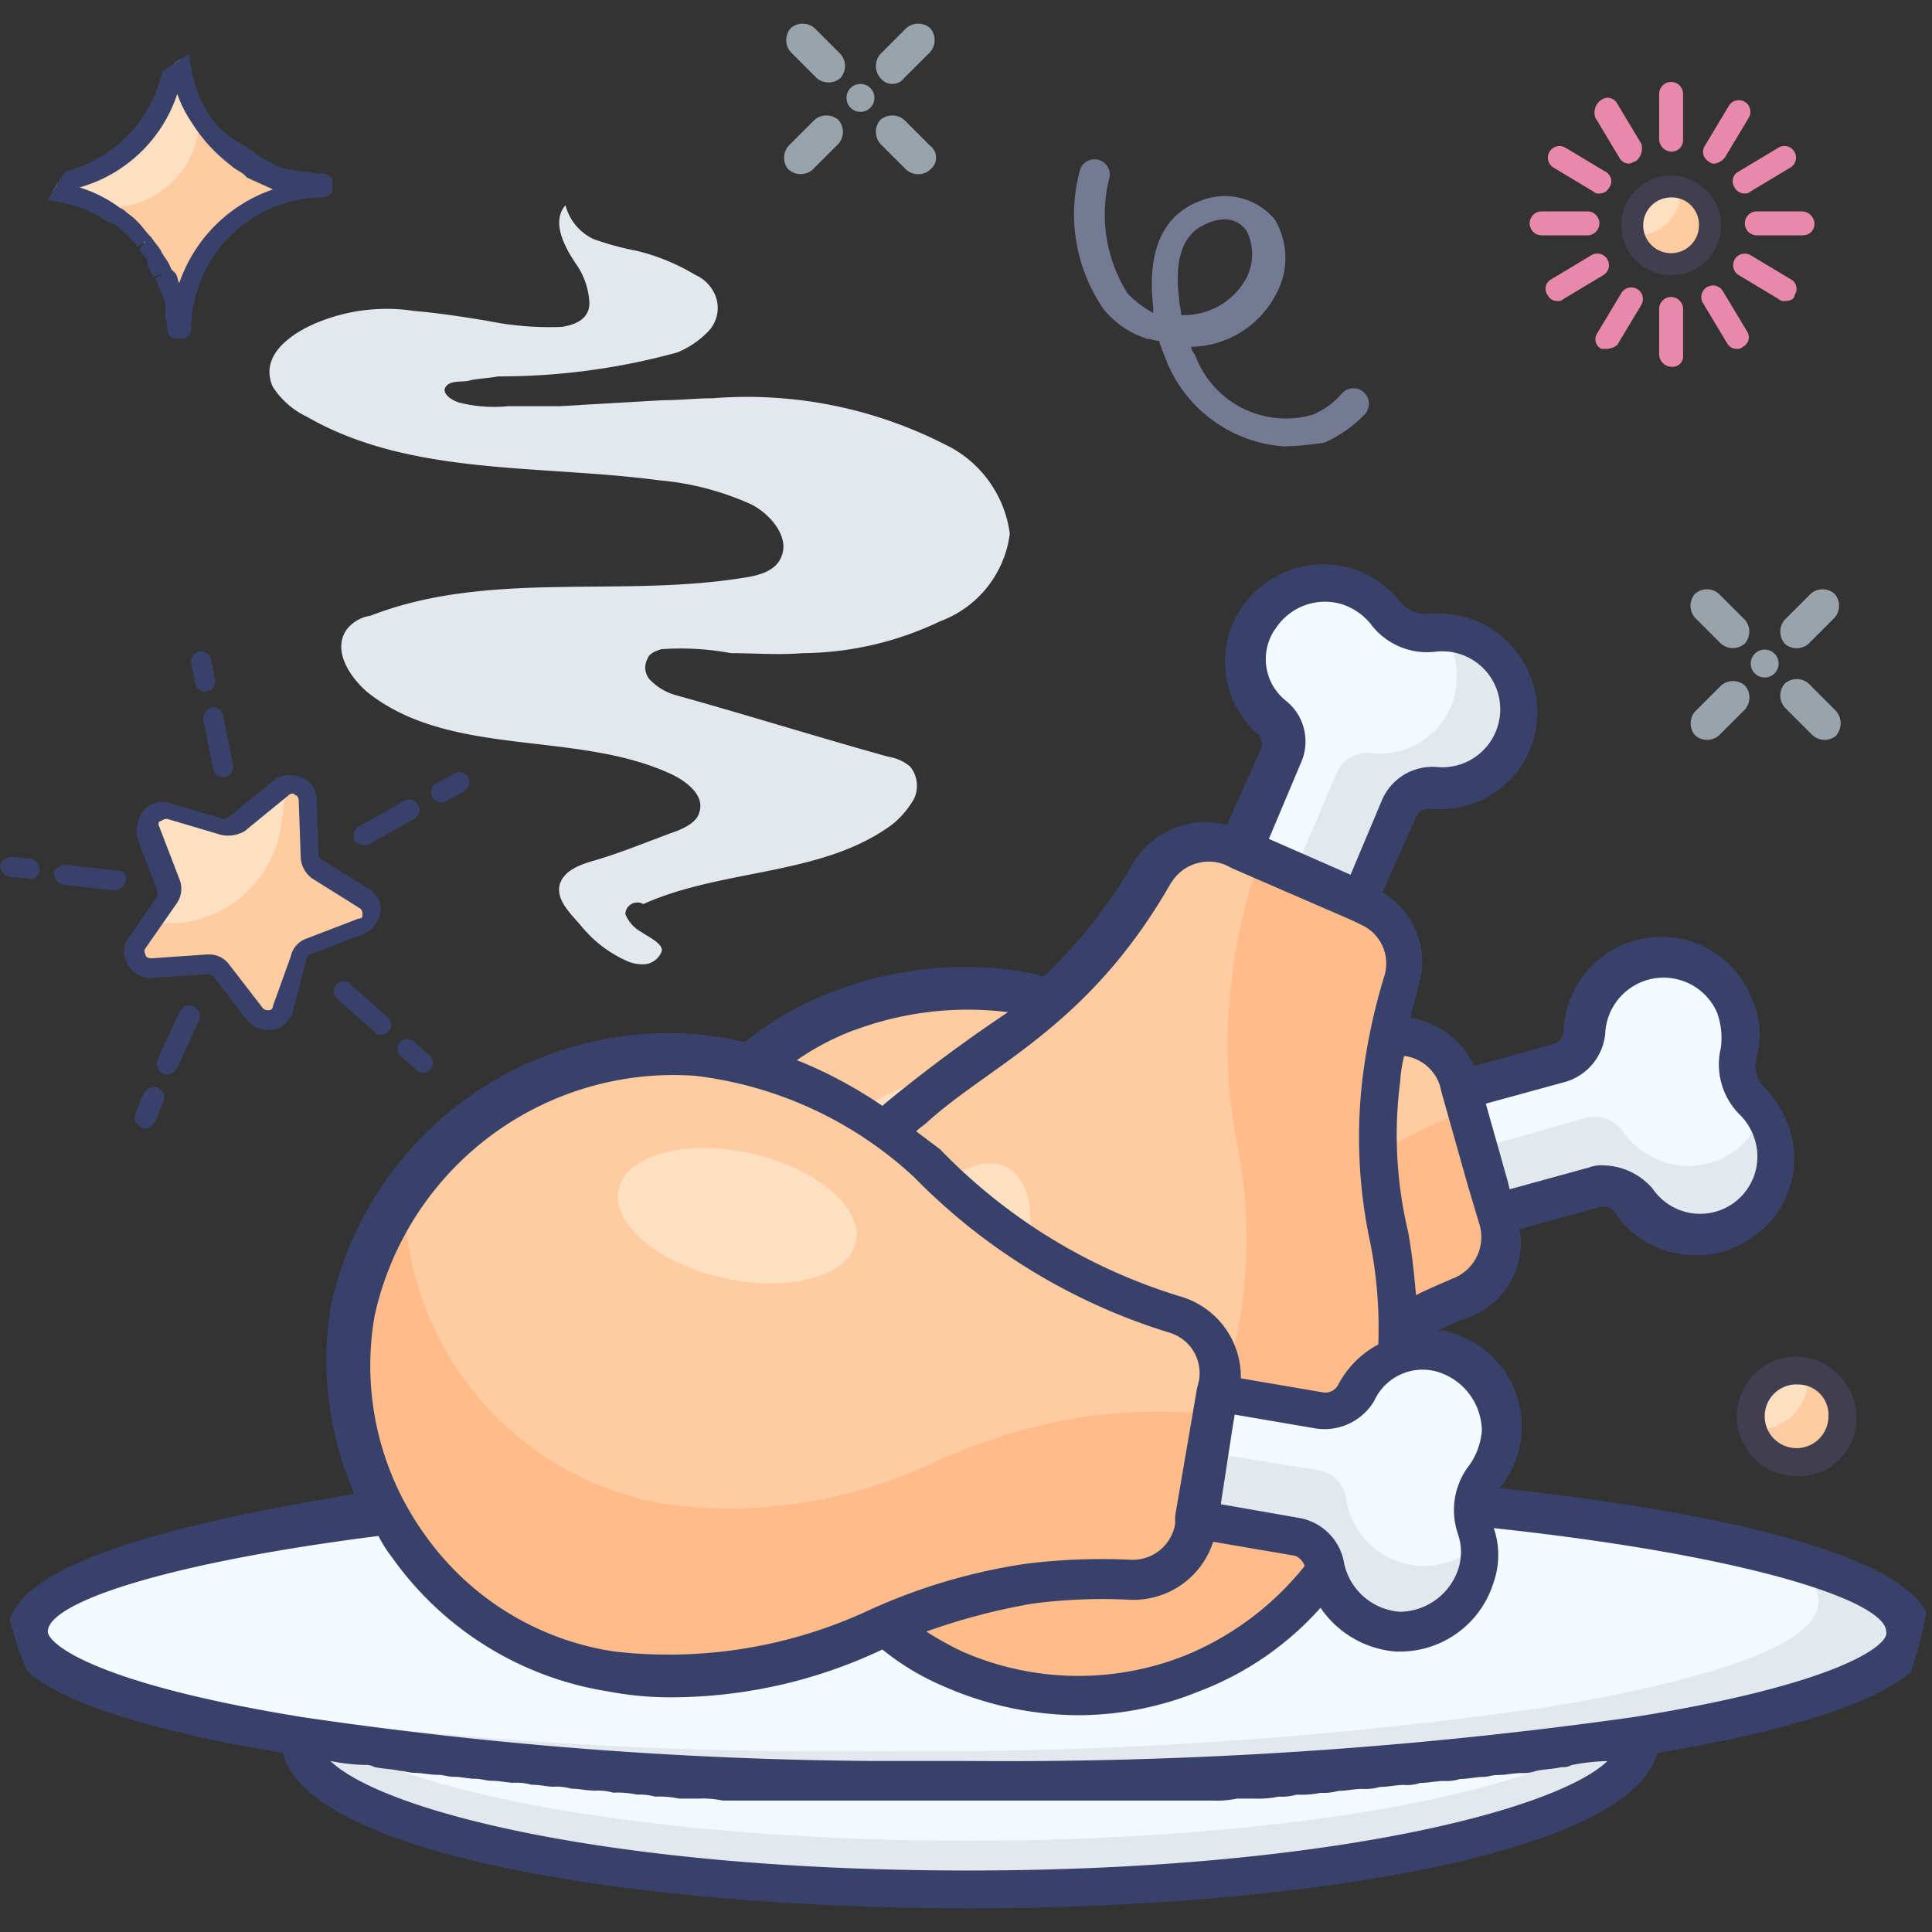 <svg xmlns="http://www.w3.org/2000/svg" xmlns:xlink="http://www.w3.org/1999/xlink" width="40" height="40" viewBox="0 0 40 40"><rect x="0" y="0" width="40" height="40" fill="#333333" stroke="none"/><defs><style>.a{fill:#f5f5f5;stroke:rgba(112,112,112,0.25);}.b{clip-path:url(#a);}.c{fill:#fde0c2;}.d{fill:#ffcca1;}.e{fill:#e888ab;}.f{fill:#413f4f;}.g{fill:#98a3ac;}.h{fill:#e3e8ee;}.i{fill:#f3fbfe;}.j{fill:#ffbc8a;}.k{fill:#747a94;}.l{fill:#384169;}</style><clipPath id="a"><rect class="a" width="40" height="40" rx="8" transform="translate(26 294)"/></clipPath></defs><g class="b" transform="translate(-26 -294)"><g transform="translate(25.34 293.387)"><circle class="c" cx="0.742" cy="0.742" r="0.742" transform="translate(34.515 4.495)"/><path class="d" d="M35.464,4.536v.041a.915.915,0,0,1-.907.907h0a.755.755,0,0,0,.866.495A.7.7,0,0,0,36,5.361.7.7,0,0,0,35.464,4.536Z"/><path class="e" d="M35.258,3.753a.266.266,0,0,1-.247-.247V2.557a.247.247,0,1,1,.495,0v.948A.238.238,0,0,1,35.258,3.753ZM34.392,4a.227.227,0,0,1-.206-.124l-.495-.825a.313.313,0,0,1,.124-.371.223.223,0,0,1,.33.082l.495.825a.333.333,0,0,1-.124.371C34.474,3.959,34.433,4,34.392,4Zm-.619.619a.151.151,0,0,1-.124-.041l-.825-.495a.24.24,0,0,1,.247-.412l.825.495a.223.223,0,0,1,.082.33A.227.227,0,0,1,33.773,4.619Zm-.247.866h-.948a.247.247,0,0,1,0-.495h.948a.247.247,0,0,1,0,.495Zm-.619,1.361a.227.227,0,0,1-.206-.124.223.223,0,0,1,.082-.33l.825-.495a.24.24,0,0,1,.247.412l-.825.495A.151.151,0,0,1,32.907,6.845Zm.99.99h-.082a.223.223,0,0,1-.082-.33l.495-.825a.24.24,0,1,1,.412.247l-.495.825A.349.349,0,0,1,33.9,7.835Zm1.361.371a.266.266,0,0,1-.247-.247V7.01a.247.247,0,1,1,.495,0v.948A.219.219,0,0,1,35.258,8.206Zm1.361-.371a.227.227,0,0,1-.206-.124l-.495-.825a.24.24,0,1,1,.412-.247l.495.825a.223.223,0,0,1-.082.33A.152.152,0,0,1,36.619,7.835Zm.99-.99a.151.151,0,0,1-.124-.041l-.825-.495a.24.24,0,0,1,.247-.412l.825.495a.223.223,0,0,1,.082.33C37.814,6.8,37.732,6.845,37.608,6.845Zm.371-1.361h-.948a.247.247,0,0,1,0-.495h.948a.266.266,0,0,1,.247.247A.238.238,0,0,1,37.979,5.485Zm-1.2-.866a.227.227,0,0,1-.206-.124.223.223,0,0,1,.082-.33l.825-.495a.24.24,0,0,1,.247.412l-.825.495A.151.151,0,0,1,36.784,4.619ZM36.165,4a.151.151,0,0,1-.124-.041.229.229,0,0,1-.082-.33l.495-.825a.24.24,0,1,1,.412.247l-.495.825A.351.351,0,0,1,36.165,4Z"/><path class="f" d="M35.258,6.309a1.031,1.031,0,1,1,1.031-1.031A1.021,1.021,0,0,1,35.258,6.309Zm0-1.608a.577.577,0,1,0,.577.577A.564.564,0,0,0,35.258,4.7Z"/><path class="g" d="M36.784,13.938h0a.376.376,0,0,1-.495,0l-.536-.536a.376.376,0,0,1,0-.495h0a.376.376,0,0,1,.495,0l.536.536A.375.375,0,0,1,36.784,13.938Zm1.9,1.9h0a.376.376,0,0,1-.495,0l-.577-.577a.376.376,0,0,1,0-.495h0a.376.376,0,0,1,.495,0l.536.536A.389.389,0,0,1,38.68,15.835Zm-1.072-1.9h0a.376.376,0,0,1,0-.495l.536-.536a.376.376,0,0,1,.495,0h0a.376.376,0,0,1,0,.495l-.536.536A.375.375,0,0,1,37.608,13.938Zm-1.856,1.9h0a.376.376,0,0,1,0-.495l.536-.536a.376.376,0,0,1,.495,0h0a.376.376,0,0,1,0,.495l-.536.536A.375.375,0,0,1,35.753,15.835Z"/><circle class="g" cx="0.289" cy="0.289" r="0.289" transform="translate(36.907 14.062)"/><path class="g" d="M18.062,2.227h0a.376.376,0,0,1-.495,0l-.536-.536a.376.376,0,0,1,0-.495h0a.376.376,0,0,1,.495,0l.536.536A.375.375,0,0,1,18.062,2.227Zm1.856,1.9h0a.376.376,0,0,1-.495,0l-.536-.536a.376.376,0,0,1,0-.495h0a.376.376,0,0,1,.495,0l.536.536A.309.309,0,0,1,19.918,4.124Zm-1.031-1.9h0a.376.376,0,0,1,0-.495l.536-.536a.376.376,0,0,1,.495,0h0a.376.376,0,0,1,0,.495l-.536.536A.309.309,0,0,1,18.887,2.227Zm-1.9,1.9h0a.376.376,0,0,1,0-.495l.536-.536a.376.376,0,0,1,.495,0h0a.376.376,0,0,1,0,.495l-.536.536A.375.375,0,0,1,16.99,4.124Z"/><circle class="g" cx="0.289" cy="0.289" r="0.289" transform="translate(18.186 2.351)"/><circle class="c" cx="0.907" cy="0.907" r="0.907" transform="translate(36.948 29.031)"/><path class="d" d="M38.1,29.072v.082a1.092,1.092,0,0,1-1.072,1.072h0a.813.813,0,0,0,.99.577.878.878,0,0,0,.7-.7A.862.862,0,0,0,38.1,29.072Z"/><path class="f" d="M37.856,31.175a1.237,1.237,0,1,1,0-2.474,1.268,1.268,0,0,1,1.237,1.237A1.191,1.191,0,0,1,37.856,31.175Zm0-1.9a.66.66,0,1,0,.66.66A.628.628,0,0,0,37.856,29.278Z"/><path class="h" d="M14.351,20.33a.414.414,0,0,1-.412.247.777.777,0,0,1-.33-.082,2.557,2.557,0,0,1-.907-.7c-.206-.247-.536-.536-.454-.866.082-.289.412-.412.7-.495.577-.165,1.155-.412,1.732-.619.206-.082.412-.206.454-.371.124-.33-.206-.619-.536-.784-1.979-.948-4.619-.33-6.351-1.732-.371-.33-.7-.866-.412-1.278a.765.765,0,0,1,.495-.289c2.433-.948,5.155-.371,7.711-.784.289-.041.66-.124.784-.412.206-.412-.206-.907-.619-1.113a5.855,5.855,0,0,0-1.9-.495c-2.474-.33-5.155-.082-7.3-1.32a1.7,1.7,0,0,1-.7-.619c-.289-.66.412-1.113.907-1.32a3.77,3.77,0,0,1,2.021-.247c.495.041,1.031.124,1.526.206a6.358,6.358,0,0,0,1.526.124c.289-.041.577-.165.577-.495a1.535,1.535,0,0,0-.289-.825c-.247-.371-.495-.866-.206-1.2a1.068,1.068,0,0,0,.577.7,5.828,5.828,0,0,0,.907.247,4.317,4.317,0,0,1,1.2.495.8.8,0,0,1,.412.412.7.7,0,0,1-.124.742,1.884,1.884,0,0,1-.66.454,13.892,13.892,0,0,1-3.711.495c-.206.041-.412.041-.577.082-.124.041-.33,0-.454.082-.206.165.082.33.206.371a2.914,2.914,0,0,0,1.031.082h1.072c.7-.041,1.4-.082,2.144-.124.33,0,.7-.041,1.031-.041a9,9,0,0,1,4.784.948,2.394,2.394,0,0,1,1.361,1.856,2.235,2.235,0,0,1-1.443,1.814,6.7,6.7,0,0,1-2.845.66c-.495.041-.99,0-1.485,0a5.663,5.663,0,0,0-1.443-.082c-.124.041-.247.082-.289.206a.379.379,0,0,0,.041.412,1.184,1.184,0,0,0,.536.33c1.485.412,2.928.866,4.412,1.278a.915.915,0,0,1,.454.206.635.635,0,0,1,.082.66,1.851,1.851,0,0,1-.454.536c-1.443,1.072-3.505.907-5.155,1.649a.248.248,0,0,0-.371.206.728.728,0,0,0,.33.371C14.062,20,14.433,20.165,14.351,20.33Z"/><path class="i" d="M40.206,34.392c0,.866-2.144,1.608-5.649,2.186a90.82,90.82,0,0,1-13.814.907,90.431,90.431,0,0,1-13.814-.907C3.381,36,1.237,35.216,1.237,34.392,1.237,32.7,9.979,31.3,20.7,31.3,31.464,31.3,40.206,32.7,40.206,34.392Z"/><path class="h" d="M37.32,32.784c.619.289.99.619.99.99,0,.866-2.144,1.608-5.649,2.186a90.82,90.82,0,0,1-13.814.907,90.431,90.431,0,0,1-13.814-.907,26.593,26.593,0,0,1-2.763-.577,18.5,18.5,0,0,0,4.66,1.2,90.82,90.82,0,0,0,13.814.907,90.431,90.431,0,0,0,13.814-.907c3.505-.577,5.649-1.32,5.649-2.186C40.206,33.773,39.134,33.237,37.32,32.784Z"/><path class="i" d="M34.557,36.66c0,1.691-6.186,3.093-13.814,3.093S6.928,38.392,6.928,36.66v-.082a90.82,90.82,0,0,0,13.814.907,90.431,90.431,0,0,0,13.814-.907Z"/><path class="h" d="M33.773,36.66c-1.856,1.2-7.01,2.062-13.072,2.062S9.485,37.856,7.629,36.66l-.742-.124v.082c0,1.691,6.186,3.093,13.814,3.093s13.814-1.361,13.814-3.093v-.082Q34.206,36.6,33.773,36.66Z"/><path class="d" d="M22.1,21.237c.454.082.866.124,1.32.247a3.09,3.09,0,0,1,.66.206,10.624,10.624,0,0,0,5.32.412,1.253,1.253,0,0,1,1.443.907L31.67,25.9a1.319,1.319,0,0,1-.742,1.567,8.032,8.032,0,0,0-1.856.99,11.138,11.138,0,0,0-2.433,2.186,9.772,9.772,0,0,1-4.66,3.175A6.423,6.423,0,0,1,14.021,29.4a6.691,6.691,0,0,1,4.124-7.835A6.882,6.882,0,0,1,22.1,21.237Z"/><path class="j" d="M14.062,29.4a5.9,5.9,0,0,1-.124-2.68,6.41,6.41,0,0,0,7.588,3.464,10.5,10.5,0,0,0,4.66-3.175,12.3,12.3,0,0,1,2.433-2.186,13.232,13.232,0,0,1,1.856-.99,1.258,1.258,0,0,0,.536-.412l.7,2.474a1.319,1.319,0,0,1-.742,1.567,8.032,8.032,0,0,0-1.856.99,11.138,11.138,0,0,0-2.433,2.186,9.772,9.772,0,0,1-4.66,3.175A6.423,6.423,0,0,1,14.062,29.4Z"/><path class="i" d="M31.67,25.773l2.021-.577a.726.726,0,0,1,.784.289,1.651,1.651,0,0,0,1.979.577A1.634,1.634,0,0,0,37.4,24.33a1.475,1.475,0,0,0-.454-.907,1.154,1.154,0,0,1-.289-1.031,1.607,1.607,0,1,0-3.175-.412.669.669,0,0,1-.495.66l-.825.206-1.237.33.742,2.6"/><path class="h" d="M36.412,21.113l.124.247a1.142,1.142,0,0,1,.124.536A1.057,1.057,0,0,1,36.412,21.113ZM33.691,25.2l-2.021.577-.742-2.6.206-.041.33,1.2,2.021-.577a.726.726,0,0,1,.784.289,1.651,1.651,0,0,0,1.979.577,1.707,1.707,0,0,0,.907-.948,1.9,1.9,0,0,1,.289.66,1.634,1.634,0,0,1-.948,1.732,1.667,1.667,0,0,1-1.979-.577A.842.842,0,0,0,33.691,25.2Z"/><path class="d" d="M22.1,21.237c.454.082.866.124,1.32.247a3.09,3.09,0,0,1,.66.206,10.624,10.624,0,0,0,5.32.412,1.253,1.253,0,0,1,1.443.907L31.67,25.9a1.319,1.319,0,0,1-.742,1.567,8.032,8.032,0,0,0-1.856.99,11.138,11.138,0,0,0-2.433,2.186,9.772,9.772,0,0,1-4.66,3.175A6.423,6.423,0,0,1,14.021,29.4a6.691,6.691,0,0,1,4.124-7.835A6.882,6.882,0,0,1,22.1,21.237Z"/><path class="j" d="M14.062,29.4a5.9,5.9,0,0,1-.124-2.68,6.41,6.41,0,0,0,7.588,3.464,10.5,10.5,0,0,0,4.66-3.175,12.3,12.3,0,0,1,2.433-2.186,13.232,13.232,0,0,1,1.856-.99,1.258,1.258,0,0,0,.536-.412l.7,2.474a1.319,1.319,0,0,1-.742,1.567,8.032,8.032,0,0,0-1.856.99,11.138,11.138,0,0,0-2.433,2.186,9.772,9.772,0,0,1-4.66,3.175A6.423,6.423,0,0,1,14.062,29.4Z"/><path class="i" d="M31.67,25.773l2.021-.577a.726.726,0,0,1,.784.289,1.651,1.651,0,0,0,1.979.577A1.634,1.634,0,0,0,37.4,24.33a1.475,1.475,0,0,0-.454-.907,1.154,1.154,0,0,1-.289-1.031,1.607,1.607,0,1,0-3.175-.412.669.669,0,0,1-.495.66l-.825.206-1.237.33.742,2.6"/><path class="h" d="M36.412,21.113l.124.247a1.142,1.142,0,0,1,.124.536A1.057,1.057,0,0,1,36.412,21.113ZM33.691,25.2l-2.021.577-.742-2.6.206-.041.33,1.2,2.021-.577a.726.726,0,0,1,.784.289,1.651,1.651,0,0,0,1.979.577,1.707,1.707,0,0,0,.907-.948,1.9,1.9,0,0,1,.289.66,1.634,1.634,0,0,1-.948,1.732,1.667,1.667,0,0,1-1.979-.577A.842.842,0,0,0,33.691,25.2Z"/><path class="d" d="M22.1,21.237c.454.082.866.124,1.32.247a3.09,3.09,0,0,1,.66.206,10.624,10.624,0,0,0,5.32.412,1.253,1.253,0,0,1,1.443.907L31.67,25.9a1.319,1.319,0,0,1-.742,1.567,8.032,8.032,0,0,0-1.856.99,11.138,11.138,0,0,0-2.433,2.186,9.772,9.772,0,0,1-4.66,3.175A6.423,6.423,0,0,1,14.021,29.4a6.691,6.691,0,0,1,4.124-7.835A6.882,6.882,0,0,1,22.1,21.237Z"/><path class="j" d="M14.062,29.4a5.9,5.9,0,0,1-.124-2.68,6.41,6.41,0,0,0,7.588,3.464,10.5,10.5,0,0,0,4.66-3.175,12.3,12.3,0,0,1,2.433-2.186,13.232,13.232,0,0,1,1.856-.99,1.258,1.258,0,0,0,.536-.412l.7,2.474a1.319,1.319,0,0,1-.742,1.567,8.032,8.032,0,0,0-1.856.99,11.138,11.138,0,0,0-2.433,2.186,9.772,9.772,0,0,1-4.66,3.175A6.423,6.423,0,0,1,14.062,29.4Z"/><path class="i" d="M31.67,25.773l2.021-.577a.726.726,0,0,1,.784.289,1.651,1.651,0,0,0,1.979.577A1.634,1.634,0,0,0,37.4,24.33a1.475,1.475,0,0,0-.454-.907,1.154,1.154,0,0,1-.289-1.031,1.607,1.607,0,1,0-3.175-.412.669.669,0,0,1-.495.66l-.825.206-1.237.33.742,2.6"/><path class="h" d="M36.412,21.113l.124.247a1.142,1.142,0,0,1,.124.536A1.057,1.057,0,0,1,36.412,21.113ZM33.691,25.2l-2.021.577-.742-2.6.206-.041.33,1.2,2.021-.577a.726.726,0,0,1,.784.289,1.651,1.651,0,0,0,1.979.577,1.707,1.707,0,0,0,.907-.948,1.9,1.9,0,0,1,.289.66,1.634,1.634,0,0,1-.948,1.732,1.667,1.667,0,0,1-1.979-.577A.842.842,0,0,0,33.691,25.2Z"/><ellipse class="c" cx="2.515" cy="1.32" rx="2.515" ry="1.32" transform="matrix(0.975, -0.222, 0.222, 0.975, 17.59, 23.476)"/><path class="d" d="M19.216,23.753c.33-.289.66-.577,1.031-.866.206-.124.371-.289.577-.412a11.018,11.018,0,0,0,3.711-3.835,1.27,1.27,0,0,1,1.649-.536l2.763,1.2a1.256,1.256,0,0,1,.7,1.567,8.71,8.71,0,0,0-.412,2.062,10.808,10.808,0,0,0,.124,3.258,9.828,9.828,0,0,1-.495,5.608,6.431,6.431,0,0,1-8.454,3.34,6.723,6.723,0,0,1-3.423-8.165A7.222,7.222,0,0,1,19.216,23.753Z"/><path class="j" d="M20.412,35.175a6.383,6.383,0,0,1-2.144-1.608,6.405,6.405,0,0,0,7.505-3.67,9.828,9.828,0,0,0,.495-5.608,10.808,10.808,0,0,1-.124-3.258,11.413,11.413,0,0,1,.412-2.062,1.2,1.2,0,0,0,.041-.66l2.351,1.031a1.256,1.256,0,0,1,.7,1.567,8.71,8.71,0,0,0-.412,2.062,10.808,10.808,0,0,0,.124,3.258,9.828,9.828,0,0,1-.495,5.608A6.431,6.431,0,0,1,20.412,35.175Z"/><path class="i" d="M28.784,19.3l.825-1.938a.691.691,0,0,1,.742-.412,1.591,1.591,0,0,0,1.691-1.155,1.611,1.611,0,0,0-.742-1.856,1.724,1.724,0,0,0-.99-.206,1.154,1.154,0,0,1-.99-.412,1.992,1.992,0,0,0-.825-.577,1.634,1.634,0,0,0-1.567,2.763.705.705,0,0,1,.206.825l-.33.742-.536,1.2L28.784,19.3"/><path class="h" d="M28.247,12.66c.082,0,.206.041.289.041a1.394,1.394,0,0,1,.495.247A.9.9,0,0,1,28.247,12.66Zm1.361,4.7L28.784,19.3l-2.474-1.072.082-.165,1.113.495.825-1.938a.691.691,0,0,1,.742-.412,1.591,1.591,0,0,0,1.691-1.155,1.835,1.835,0,0,0-.165-1.32,1.52,1.52,0,0,1,.7.206,1.666,1.666,0,0,1,.742,1.856,1.635,1.635,0,0,1-1.691,1.155A.721.721,0,0,0,29.608,17.361Z"/><path class="d" d="M19.216,23.753c.33-.289.66-.577,1.031-.866.206-.124.371-.289.577-.412a11.018,11.018,0,0,0,3.711-3.835,1.27,1.27,0,0,1,1.649-.536l2.763,1.2a1.256,1.256,0,0,1,.7,1.567,8.71,8.71,0,0,0-.412,2.062,10.808,10.808,0,0,0,.124,3.258,9.828,9.828,0,0,1-.495,5.608,6.431,6.431,0,0,1-8.454,3.34,6.723,6.723,0,0,1-3.423-8.165A7.222,7.222,0,0,1,19.216,23.753Z"/><path class="j" d="M20.412,35.175a6.383,6.383,0,0,1-2.144-1.608,6.405,6.405,0,0,0,7.505-3.67,9.828,9.828,0,0,0,.495-5.608,10.808,10.808,0,0,1-.124-3.258,11.413,11.413,0,0,1,.412-2.062,1.2,1.2,0,0,0,.041-.66l2.351,1.031a1.256,1.256,0,0,1,.7,1.567,8.71,8.71,0,0,0-.412,2.062,10.808,10.808,0,0,0,.124,3.258,9.828,9.828,0,0,1-.495,5.608A6.431,6.431,0,0,1,20.412,35.175Z"/><path class="i" d="M28.784,19.3l.825-1.938a.691.691,0,0,1,.742-.412,1.591,1.591,0,0,0,1.691-1.155,1.611,1.611,0,0,0-.742-1.856,1.724,1.724,0,0,0-.99-.206,1.154,1.154,0,0,1-.99-.412,1.992,1.992,0,0,0-.825-.577,1.634,1.634,0,0,0-1.567,2.763.705.705,0,0,1,.206.825l-.33.742-.536,1.2L28.784,19.3"/><path class="h" d="M28.247,12.66c.082,0,.206.041.289.041a1.394,1.394,0,0,1,.495.247A.9.9,0,0,1,28.247,12.66Zm1.361,4.7L28.784,19.3l-2.474-1.072.082-.165,1.113.495.825-1.938a.691.691,0,0,1,.742-.412,1.591,1.591,0,0,0,1.691-1.155,1.835,1.835,0,0,0-.165-1.32,1.52,1.52,0,0,1,.7.206,1.666,1.666,0,0,1,.742,1.856,1.635,1.635,0,0,1-1.691,1.155A.721.721,0,0,0,29.608,17.361Z"/><path class="d" d="M19.216,23.753c.33-.289.66-.577,1.031-.866.206-.124.371-.289.577-.412a11.018,11.018,0,0,0,3.711-3.835,1.27,1.27,0,0,1,1.649-.536l2.763,1.2a1.256,1.256,0,0,1,.7,1.567,8.71,8.71,0,0,0-.412,2.062,10.808,10.808,0,0,0,.124,3.258,9.828,9.828,0,0,1-.495,5.608,6.431,6.431,0,0,1-8.454,3.34,6.723,6.723,0,0,1-3.423-8.165A7.222,7.222,0,0,1,19.216,23.753Z"/><path class="j" d="M20.412,35.175a6.383,6.383,0,0,1-2.144-1.608,6.405,6.405,0,0,0,7.505-3.67,9.828,9.828,0,0,0,.495-5.608,10.808,10.808,0,0,1-.124-3.258,11.413,11.413,0,0,1,.412-2.062,1.2,1.2,0,0,0,.041-.66l2.351,1.031a1.256,1.256,0,0,1,.7,1.567,8.71,8.71,0,0,0-.412,2.062,10.808,10.808,0,0,0,.124,3.258,9.828,9.828,0,0,1-.495,5.608A6.431,6.431,0,0,1,20.412,35.175Z"/><path class="i" d="M28.784,19.3l.825-1.938a.691.691,0,0,1,.742-.412,1.591,1.591,0,0,0,1.691-1.155,1.611,1.611,0,0,0-.742-1.856,1.724,1.724,0,0,0-.99-.206,1.154,1.154,0,0,1-.99-.412,1.992,1.992,0,0,0-.825-.577,1.634,1.634,0,0,0-1.567,2.763.705.705,0,0,1,.206.825l-.33.742-.536,1.2L28.784,19.3"/><path class="h" d="M28.247,12.66c.082,0,.206.041.289.041a1.394,1.394,0,0,1,.495.247A.9.9,0,0,1,28.247,12.66Zm1.361,4.7L28.784,19.3l-2.474-1.072.082-.165,1.113.495.825-1.938a.691.691,0,0,1,.742-.412,1.591,1.591,0,0,0,1.691-1.155,1.835,1.835,0,0,0-.165-1.32,1.52,1.52,0,0,1,.7.206,1.666,1.666,0,0,1,.742,1.856,1.635,1.635,0,0,1-1.691,1.155A.721.721,0,0,0,29.608,17.361Z"/><ellipse class="c" cx="2.515" cy="1.32" rx="2.515" ry="1.32" transform="translate(18.054 28.678) rotate(-63.332)"/><path class="d" d="M18.763,23.876a10.211,10.211,0,0,1,1.072.784c.165.165.371.33.536.495a10.825,10.825,0,0,0,4.619,2.639,1.277,1.277,0,0,1,.907,1.443L25.4,32.206a1.3,1.3,0,0,1-1.361,1.072,11.968,11.968,0,0,0-2.1.082,10.586,10.586,0,0,0-3.134.948,9.871,9.871,0,0,1-5.567.866,6.446,6.446,0,0,1-5.278-7.423,6.728,6.728,0,0,1,7.093-5.32A7.722,7.722,0,0,1,18.763,23.876Z"/><path class="j" d="M8,27.794A6.577,6.577,0,0,1,9.031,25.32a6.5,6.5,0,0,0,5.4,6.433A9.923,9.923,0,0,0,20,30.887a11.962,11.962,0,0,1,3.134-.948,11.968,11.968,0,0,1,2.1-.082,1.709,1.709,0,0,0,.66-.124l-.412,2.557a1.3,1.3,0,0,1-1.361,1.072,11.969,11.969,0,0,0-2.1.082,10.586,10.586,0,0,0-3.134.948,9.871,9.871,0,0,1-5.567.866A6.507,6.507,0,0,1,8,27.794Z"/><path class="i" d="M25.443,32.082l2.062.33a.7.7,0,0,1,.577.619,1.628,1.628,0,0,0,1.526,1.361,1.589,1.589,0,0,0,1.567-2.144,1.221,1.221,0,0,1,.165-1.072,1.775,1.775,0,0,0,.371-.948,1.6,1.6,0,0,0-1.155-1.608,1.645,1.645,0,0,0-1.9.784.664.664,0,0,1-.742.371l-.784-.124-1.278-.206-.412,2.639"/><path class="h" d="M31.711,29.938v.289a1.141,1.141,0,0,1-.124.536A1.4,1.4,0,0,1,31.711,29.938Zm-4.206,2.474-2.062-.33.454-2.639.206.041L25.9,30.722l2.062.33a.7.7,0,0,1,.577.619,1.628,1.628,0,0,0,1.526,1.361,1.588,1.588,0,0,0,1.237-.495,1.515,1.515,0,0,1-.041.742,1.6,1.6,0,0,1-1.608,1.155,1.628,1.628,0,0,1-1.526-1.361A.845.845,0,0,0,27.505,32.412Z"/><path class="d" d="M18.763,23.876a10.211,10.211,0,0,1,1.072.784c.165.165.371.33.536.495a10.825,10.825,0,0,0,4.619,2.639,1.277,1.277,0,0,1,.907,1.443L25.4,32.206a1.3,1.3,0,0,1-1.361,1.072,11.968,11.968,0,0,0-2.1.082,10.586,10.586,0,0,0-3.134.948,9.871,9.871,0,0,1-5.567.866,6.446,6.446,0,0,1-5.278-7.423,6.728,6.728,0,0,1,7.093-5.32A7.722,7.722,0,0,1,18.763,23.876Z"/><path class="j" d="M8,27.794A6.577,6.577,0,0,1,9.031,25.32a6.5,6.5,0,0,0,5.4,6.433A9.923,9.923,0,0,0,20,30.887a11.962,11.962,0,0,1,3.134-.948,11.968,11.968,0,0,1,2.1-.082,1.709,1.709,0,0,0,.66-.124l-.412,2.557a1.3,1.3,0,0,1-1.361,1.072,11.969,11.969,0,0,0-2.1.082,10.586,10.586,0,0,0-3.134.948,9.871,9.871,0,0,1-5.567.866A6.507,6.507,0,0,1,8,27.794Z"/><path class="i" d="M25.443,32.082l2.062.33a.7.7,0,0,1,.577.619,1.628,1.628,0,0,0,1.526,1.361,1.589,1.589,0,0,0,1.567-2.144,1.221,1.221,0,0,1,.165-1.072,1.775,1.775,0,0,0,.371-.948,1.6,1.6,0,0,0-1.155-1.608,1.645,1.645,0,0,0-1.9.784.664.664,0,0,1-.742.371l-.784-.124-1.278-.206-.412,2.639"/><path class="h" d="M31.711,29.938v.289a1.141,1.141,0,0,1-.124.536A1.4,1.4,0,0,1,31.711,29.938Zm-4.206,2.474-2.062-.33.454-2.639.206.041L25.9,30.722l2.062.33a.7.7,0,0,1,.577.619,1.628,1.628,0,0,0,1.526,1.361,1.588,1.588,0,0,0,1.237-.495,1.515,1.515,0,0,1-.041.742,1.6,1.6,0,0,1-1.608,1.155,1.628,1.628,0,0,1-1.526-1.361A.845.845,0,0,0,27.505,32.412Z"/><path class="d" d="M18.763,23.876a10.211,10.211,0,0,1,1.072.784c.165.165.371.33.536.495a10.825,10.825,0,0,0,4.619,2.639,1.277,1.277,0,0,1,.907,1.443L25.4,32.206a1.3,1.3,0,0,1-1.361,1.072,11.968,11.968,0,0,0-2.1.082,10.586,10.586,0,0,0-3.134.948,9.871,9.871,0,0,1-5.567.866,6.446,6.446,0,0,1-5.278-7.423,6.728,6.728,0,0,1,7.093-5.32A7.722,7.722,0,0,1,18.763,23.876Z"/><path class="j" d="M8,27.794A6.577,6.577,0,0,1,9.031,25.32a6.5,6.5,0,0,0,5.4,6.433A9.923,9.923,0,0,0,20,30.887a11.962,11.962,0,0,1,3.134-.948,11.968,11.968,0,0,1,2.1-.082,1.709,1.709,0,0,0,.66-.124l-.412,2.557a1.3,1.3,0,0,1-1.361,1.072,11.969,11.969,0,0,0-2.1.082,10.586,10.586,0,0,0-3.134.948,9.871,9.871,0,0,1-5.567.866A6.507,6.507,0,0,1,8,27.794Z"/><path class="i" d="M25.443,32.082l2.062.33a.7.7,0,0,1,.577.619,1.628,1.628,0,0,0,1.526,1.361,1.589,1.589,0,0,0,1.567-2.144,1.221,1.221,0,0,1,.165-1.072,1.775,1.775,0,0,0,.371-.948,1.6,1.6,0,0,0-1.155-1.608,1.645,1.645,0,0,0-1.9.784.664.664,0,0,1-.742.371l-.784-.124-1.278-.206-.412,2.639"/><path class="h" d="M31.711,29.938v.289a1.141,1.141,0,0,1-.124.536A1.4,1.4,0,0,1,31.711,29.938Zm-4.206,2.474-2.062-.33.454-2.639.206.041L25.9,30.722l2.062.33a.7.7,0,0,1,.577.619,1.628,1.628,0,0,0,1.526,1.361,1.588,1.588,0,0,0,1.237-.495,1.515,1.515,0,0,1-.041.742,1.6,1.6,0,0,1-1.608,1.155,1.628,1.628,0,0,1-1.526-1.361A.845.845,0,0,0,27.505,32.412Z"/><ellipse class="c" cx="1.32" cy="2.515" rx="1.32" ry="2.515" transform="translate(13.18 26.521) rotate(-77.362)"/><path class="k" d="M27.258,9.856a2.84,2.84,0,0,1-2.433-1.732C24.784,8,24.7,7.835,24.66,7.67c-.082,0-.165-.041-.247-.041a1.892,1.892,0,0,1-.907-.619,3.465,3.465,0,0,1-.495-2.845.315.315,0,0,1,.619.124A3.063,3.063,0,0,0,24,6.68a2.012,2.012,0,0,0,.536.412V6.969c-.165-1.443.412-1.979.948-2.186a1.349,1.349,0,0,1,1.567.371,1.552,1.552,0,0,1,.041,1.526A2.024,2.024,0,0,1,25.32,7.794a.313.313,0,0,0,.082.165A2,2,0,0,0,27.835,9.2a1.6,1.6,0,0,0,.619-.454.321.321,0,0,1,.454.454,2.724,2.724,0,0,1-.825.577A6.94,6.94,0,0,1,27.258,9.856Zm-1.278-4.7a.971.971,0,0,0-.33.082c-.165.082-.742.289-.577,1.567,0,.124.041.206.041.33a1.465,1.465,0,0,0,1.361-.784,1.089,1.089,0,0,0,0-.948A.54.54,0,0,0,25.979,5.155Z"/><path class="c" d="M4.371,7.464H4.289A2.939,2.939,0,0,0,1.361,4.536V4.454A2.939,2.939,0,0,0,4.289,1.526h.082A2.939,2.939,0,0,0,7.3,4.454v.082A2.939,2.939,0,0,0,4.371,7.464Z"/><path class="d" d="M4.784,3.052h0A1.848,1.848,0,0,1,2.928,4.907H2.763A2.9,2.9,0,0,1,4.289,7.464h.082A2.939,2.939,0,0,1,7.3,4.536V4.454A2.946,2.946,0,0,1,4.784,3.052Z"/><path class="c" d="M7.01,17.155l.041,1.155a.226.226,0,0,0,.165.247l.99.619a.311.311,0,0,1-.082.577l-1.072.412a.5.5,0,0,0-.206.206l-.289,1.113a.339.339,0,0,1-.577.124l-.7-.907a.374.374,0,0,0-.289-.124l-1.155.082a.313.313,0,0,1-.289-.495l.66-.948a.362.362,0,0,0,.041-.289l-.412-1.072a.355.355,0,0,1,.412-.454l1.113.33a.339.339,0,0,0,.289-.041l.907-.742C6.68,16.7,7.01,16.866,7.01,17.155Z"/><path class="d" d="M8.165,19.175l-.948-.619a.339.339,0,0,1-.165-.247L7.01,17.155a.3.3,0,0,0-.412-.289l-.124.866a2.355,2.355,0,0,1-2.639,1.979h0l-.289.454a.309.309,0,0,0,.289.495l1.155-.082a.374.374,0,0,1,.289.124l.7.907a.326.326,0,0,0,.577-.124l.289-1.113c.041-.124.124-.206.206-.206l1.072-.412A.317.317,0,0,0,8.165,19.175Z"/><path class="l" d="M31.711,31.423h0a2.022,2.022,0,0,0-.99-3.216.611.611,0,0,0-.289-.041,4.582,4.582,0,0,1,.66-.289,1.642,1.642,0,0,0,1.031-1.814l1.649-.454a.276.276,0,0,1,.33.124,1.985,1.985,0,0,0,1.691.866,1.787,1.787,0,0,0,.784-.165,2,2,0,0,0,1.2-2.186,2.23,2.23,0,0,0-.577-1.113.641.641,0,0,1-.165-.66,1.823,1.823,0,0,0-.124-1.237,2,2,0,0,0-2.186-1.2,2.02,2.02,0,0,0-1.691,1.9.31.31,0,0,1-.206.289l-1.649.454a1.722,1.722,0,0,0-1.32-.99c.041-.206.124-.454.165-.66a1.649,1.649,0,0,0-.742-1.938l.7-1.567c.041-.124.165-.165.33-.165a2.016,2.016,0,0,0,2.1-1.443,2.056,2.056,0,0,0-.907-2.309,2.12,2.12,0,0,0-1.237-.289.708.708,0,0,1-.619-.247,2.017,2.017,0,0,0-1.031-.7,2.056,2.056,0,0,0-2.309.907,2,2,0,0,0,.371,2.515.269.269,0,0,1,.082.33l-.7,1.567a1.746,1.746,0,0,0-1.938.784,10.141,10.141,0,0,1-1.856,2.351.151.151,0,0,1-.124-.041h0a7.566,7.566,0,0,0-4.165.33,6.629,6.629,0,0,0-1.9,1.072,8.931,8.931,0,0,0-1.031-.165A7.163,7.163,0,0,0,7.505,27.67,6.91,6.91,0,0,0,8,31.546c-4.041.66-7.175,1.526-7.175,2.845,0,.412,0,1.567,5.691,2.515.536,2.144,7.423,3.216,14.227,3.216s13.691-1.113,14.227-3.216c5.691-.948,5.691-2.144,5.691-2.515C40.619,32.907,36.619,31.959,31.711,31.423Zm1.361-8.412a1.153,1.153,0,0,0,.825-1.031,1.209,1.209,0,0,1,2.309-.412,1.535,1.535,0,0,1,.082.742,1.463,1.463,0,0,0,.412,1.4,1.257,1.257,0,0,1,.33.66,1.186,1.186,0,0,1-2.144.866,1.369,1.369,0,0,0-1.031-.495.7.7,0,0,0-.289.041l-1.649.454-.041-.165-.454-1.608Zm-3.423,0a2.838,2.838,0,0,1,.082-.536.89.89,0,0,1,.742.619l.041.165h0l.536,1.9.247.825a.918.918,0,0,1-.495,1.072c-.289.124-.577.247-.825.371-.041-.454-.082-.866-.165-1.32A8.6,8.6,0,0,1,29.649,23.01Zm.825,6.021a1.291,1.291,0,0,1,.866,1.2,1.437,1.437,0,0,1-.247.7,1.519,1.519,0,0,0-.247,1.443,1.144,1.144,0,0,1,0,.742,1.291,1.291,0,0,1-1.2.866,1.275,1.275,0,0,1-1.155-.99,1.141,1.141,0,0,0-.907-.948l-1.649-.289.247-1.608.041-.247,1.691.289a1.2,1.2,0,0,0,1.2-.577A1.1,1.1,0,0,1,30.474,29.031Zm-2.8,4A6.139,6.139,0,0,1,25.2,34.887a5.982,5.982,0,0,1-4.619-.082,6.673,6.673,0,0,1-.742-.412,13.113,13.113,0,0,1,2.186-.577,11.051,11.051,0,0,1,2.021-.082,1.733,1.733,0,0,0,1.732-1.2l1.691.289A.339.339,0,0,1,27.67,33.031Zm-.619-19.381a1.217,1.217,0,0,1,1.361-.536,1.267,1.267,0,0,1,.619.412,1.459,1.459,0,0,0,1.361.577,1.2,1.2,0,0,1,1.278,1.526,1.2,1.2,0,0,1-1.237.866,1.136,1.136,0,0,0-1.155.66l-.66,1.567-1.691-.742.66-1.567a1.08,1.08,0,0,0-.289-1.278A1.1,1.1,0,0,1,27.052,13.649Zm-2.144,5.237a.908.908,0,0,1,1.113-.371l.165.082h0L28.66,19.67h0l.165.082a.878.878,0,0,1,.495,1.072,12.383,12.383,0,0,0-.454,2.144,10.376,10.376,0,0,0,.165,3.381,9.051,9.051,0,0,1,.165,2.1,1.985,1.985,0,0,0-.825.825.3.3,0,0,1-.33.165l-1.691-.289a1.733,1.733,0,0,0-1.237-1.691,11.585,11.585,0,0,1-4.99-3.052l-.495-.371c.082-.082.165-.124.247-.206C21.2,22.639,23.216,21.856,24.907,18.887Zm-6.557,3.052a6.7,6.7,0,0,1,3.175-.371,31.743,31.743,0,0,0-2.557,1.9l-.041.041a9.136,9.136,0,0,0-1.773-.948A5.455,5.455,0,0,1,18.351,21.938ZM8.412,27.876a6.338,6.338,0,0,1,6.639-4.99,8.063,8.063,0,0,1,4.536,2.1,12.524,12.524,0,0,0,5.278,3.216.875.875,0,0,1,.619.99l-.041.165h0L24.99,32h0v.165a.891.891,0,0,1-.907.742,12.759,12.759,0,0,0-2.186.082,12.077,12.077,0,0,0-3.216.948,9.819,9.819,0,0,1-5.32.866,5.867,5.867,0,0,1-3.918-2.433A5.993,5.993,0,0,1,8.412,27.876ZM20.7,39.34c-7.258,0-12.082-1.2-13.2-2.268a4.063,4.063,0,0,0,.7.082.372.372,0,0,1,.206.041c.165.041.371.041.536.082.082,0,.206.041.289.041.165,0,.33.041.495.041.124,0,.206.041.33.041.165,0,.289.041.454.041.124,0,.206.041.33.041.165,0,.33.041.454.041a1.142,1.142,0,0,1,.371.041c.165,0,.33.041.454.041a1.142,1.142,0,0,1,.371.041c.165,0,.33.041.495.041a1.142,1.142,0,0,1,.371.041,2.008,2.008,0,0,1,.495.041,1.142,1.142,0,0,1,.371.041,2.008,2.008,0,0,1,.495.041h.412a2.008,2.008,0,0,1,.495.041H25.773a2.008,2.008,0,0,0,.495-.041h.371a2.008,2.008,0,0,0,.495-.041,1.142,1.142,0,0,0,.371-.041A2.008,2.008,0,0,0,28,37.732a1.142,1.142,0,0,0,.371-.041c.165,0,.33-.041.495-.041a1.142,1.142,0,0,0,.371-.041c.165,0,.33-.041.495-.041a.8.8,0,0,0,.33-.041c.165,0,.33-.041.495-.041a.908.908,0,0,0,.33-.041c.165,0,.33-.041.454-.041s.206-.041.33-.041c.165,0,.33-.041.495-.041a.805.805,0,0,0,.289-.041c.165-.041.371-.041.536-.082a.372.372,0,0,0,.206-.041,4.063,4.063,0,0,1,.7-.082h.041C32.866,38.1,28.041,39.34,20.7,39.34Zm13.773-3.175a93.009,93.009,0,0,1-13.773.907H18.763a84.972,84.972,0,0,1-11.835-.907h0c-4.33-.7-5.278-1.526-5.278-1.773,0-.577,2.309-1.4,6.845-1.979a2.774,2.774,0,0,0,.289.454,6.769,6.769,0,0,0,4.454,2.763,6.825,6.825,0,0,0,1.32.124,10.241,10.241,0,0,0,4.371-.99,5.315,5.315,0,0,0,1.32.784,7.012,7.012,0,0,0,2.722.577,6.668,6.668,0,0,0,2.515-.495A6.4,6.4,0,0,0,28,33.9a2.082,2.082,0,0,0,1.567.907h.082a2.029,2.029,0,0,0,1.938-1.443,1.716,1.716,0,0,0,0-1.113c5.361.577,8.124,1.526,8.124,2.144C39.794,34.639,38.845,35.464,34.474,36.165ZM1.361,4.742a2.976,2.976,0,0,1,1.32.33,1.793,1.793,0,0,0,.289.165l.082.041c.082.041.124.124.206.165l.041.041a1.093,1.093,0,0,1,.206.247l.165-.124-.124.165a.9.9,0,0,0,.165.206V6.1l.124.247.206-.082-.165.124c.041.082.082.206.124.289l.041.082a.523.523,0,0,1,.041.247v.082c0,.124.041.206.041.33v.041a.189.189,0,0,0,.206.165h.082a.2.2,0,0,0,.206-.206A2.746,2.746,0,0,1,7.34,4.7a.2.2,0,0,0,.206-.206V4.412a.2.2,0,0,0-.206-.206.908.908,0,0,1-.33-.041H6.928c-.082,0-.165-.041-.247-.041H6.639a2.089,2.089,0,0,1-.619-.289c-.082-.041-.165-.124-.289-.206a1.859,1.859,0,0,1-.784-.7,2.742,2.742,0,0,1-.371-1.4.2.2,0,0,0-.206-.206H4.289a.2.2,0,0,0-.206.206A2.746,2.746,0,0,1,1.361,4.247a.2.2,0,0,0-.206.206v.082A.2.2,0,0,0,1.361,4.742ZM4.33,2.557a2.519,2.519,0,0,0,.289.577,3.365,3.365,0,0,0,.825.907c.082.082.206.124.289.206l.041.041c.165.082.371.165.536.247A3.12,3.12,0,0,0,4.371,6.474c-.041-.082-.041-.165-.082-.206l-.082-.082A1.034,1.034,0,0,0,4.041,5.9c0-.041-.041-.041-.041-.082-.041-.082-.124-.165-.206-.289l-.041-.041C3.67,5.4,3.588,5.278,3.505,5.2l-.041-.041c-.082-.082-.165-.124-.247-.206l-.082-.041A2.3,2.3,0,0,0,2.8,4.7a2.523,2.523,0,0,0-.495-.206A2.978,2.978,0,0,0,4.33,2.557Zm.742,18.268.7.907a.573.573,0,0,0,.412.206h.124a.544.544,0,0,0,.412-.371l.289-1.113a.089.089,0,0,1,.082-.082l1.072-.412a.594.594,0,0,0,.371-.454.47.47,0,0,0-.247-.495l-.99-.619c-.041-.041-.041-.041-.041-.082l-.041-1.155a.482.482,0,0,0-.33-.454.579.579,0,0,0-.577.082l-.907.742a.151.151,0,0,1-.124.041l-1.113-.33a.515.515,0,0,0-.536.165.716.716,0,0,0-.124.577l.412,1.072v.124l-.66.948a.606.606,0,0,0,.041.454.572.572,0,0,0,.495.289l1.155-.082C5.031,20.784,5.031,20.825,5.072,20.825Zm-1.278-.371c-.082,0-.124-.041-.124-.082,0,0-.041-.082,0-.124l.66-.948a.531.531,0,0,0,.041-.495l-.412-1.072c-.041-.082,0-.124.041-.124a.181.181,0,0,1,.124-.041l1.113.33a.675.675,0,0,0,.495-.082l.907-.742c.041-.041.124-.041.124,0,.041,0,.082.041.082.124l.041,1.155a.57.57,0,0,0,.247.454l.99.619a.151.151,0,0,1,.041.124c0,.041,0,.082-.082.082l-1.072.412a.5.5,0,0,0-.33.371l-.371,1.031a.081.081,0,0,1-.082.082.151.151,0,0,1-.124-.041l-.7-.907a.508.508,0,0,0-.412-.206H4.948Zm.536,2.268.454-.99c.041-.124,0-.206-.124-.289-.124-.041-.206,0-.289.124l-.454.99c-.041.124,0,.206.124.289A.252.252,0,0,0,4.33,22.722Zm-.412.412c-.124-.041-.206,0-.289.124l-.165.412c-.041.124,0,.206.124.289.124.041.206,0,.289-.124l.165-.412A.213.213,0,0,0,3.918,23.134Zm4.495-1.155a.2.2,0,1,0,.289-.289l-.784-.7a.2.2,0,1,0-.289.289Zm.536.206a.2.2,0,0,0,0,.289l.33.289a.2.2,0,1,0,.289-.289l-.33-.289A.2.2,0,0,0,8.948,22.186ZM8.289,18.1l.948-.536a.212.212,0,1,0-.206-.371l-.948.536A.237.237,0,0,0,8,18.021.273.273,0,0,0,8.289,18.1ZM9.9,17.2l.371-.206a.212.212,0,1,0-.206-.371l-.371.206A.212.212,0,1,0,9.9,17.2ZM4.866,15.505l.206,1.031a.21.21,0,0,0,.412-.082l-.206-1.031a.226.226,0,0,0-.247-.165A.278.278,0,0,0,4.866,15.505Zm.165-1.237a.21.21,0,1,0-.412.082l.082.412a.21.21,0,1,0,.412-.082ZM3.093,18.639l-1.072-.124a.278.278,0,0,0-.247.165.278.278,0,0,0,.165.247l1.072.124a.278.278,0,0,0,.247-.165C3.3,18.722,3.216,18.639,3.093,18.639Zm-1.608,0a.278.278,0,0,0-.165-.247l-.412-.041a.278.278,0,0,0-.247.165.278.278,0,0,0,.165.247l.412.041C1.361,18.845,1.443,18.763,1.485,18.639Z"/></g></g></svg>